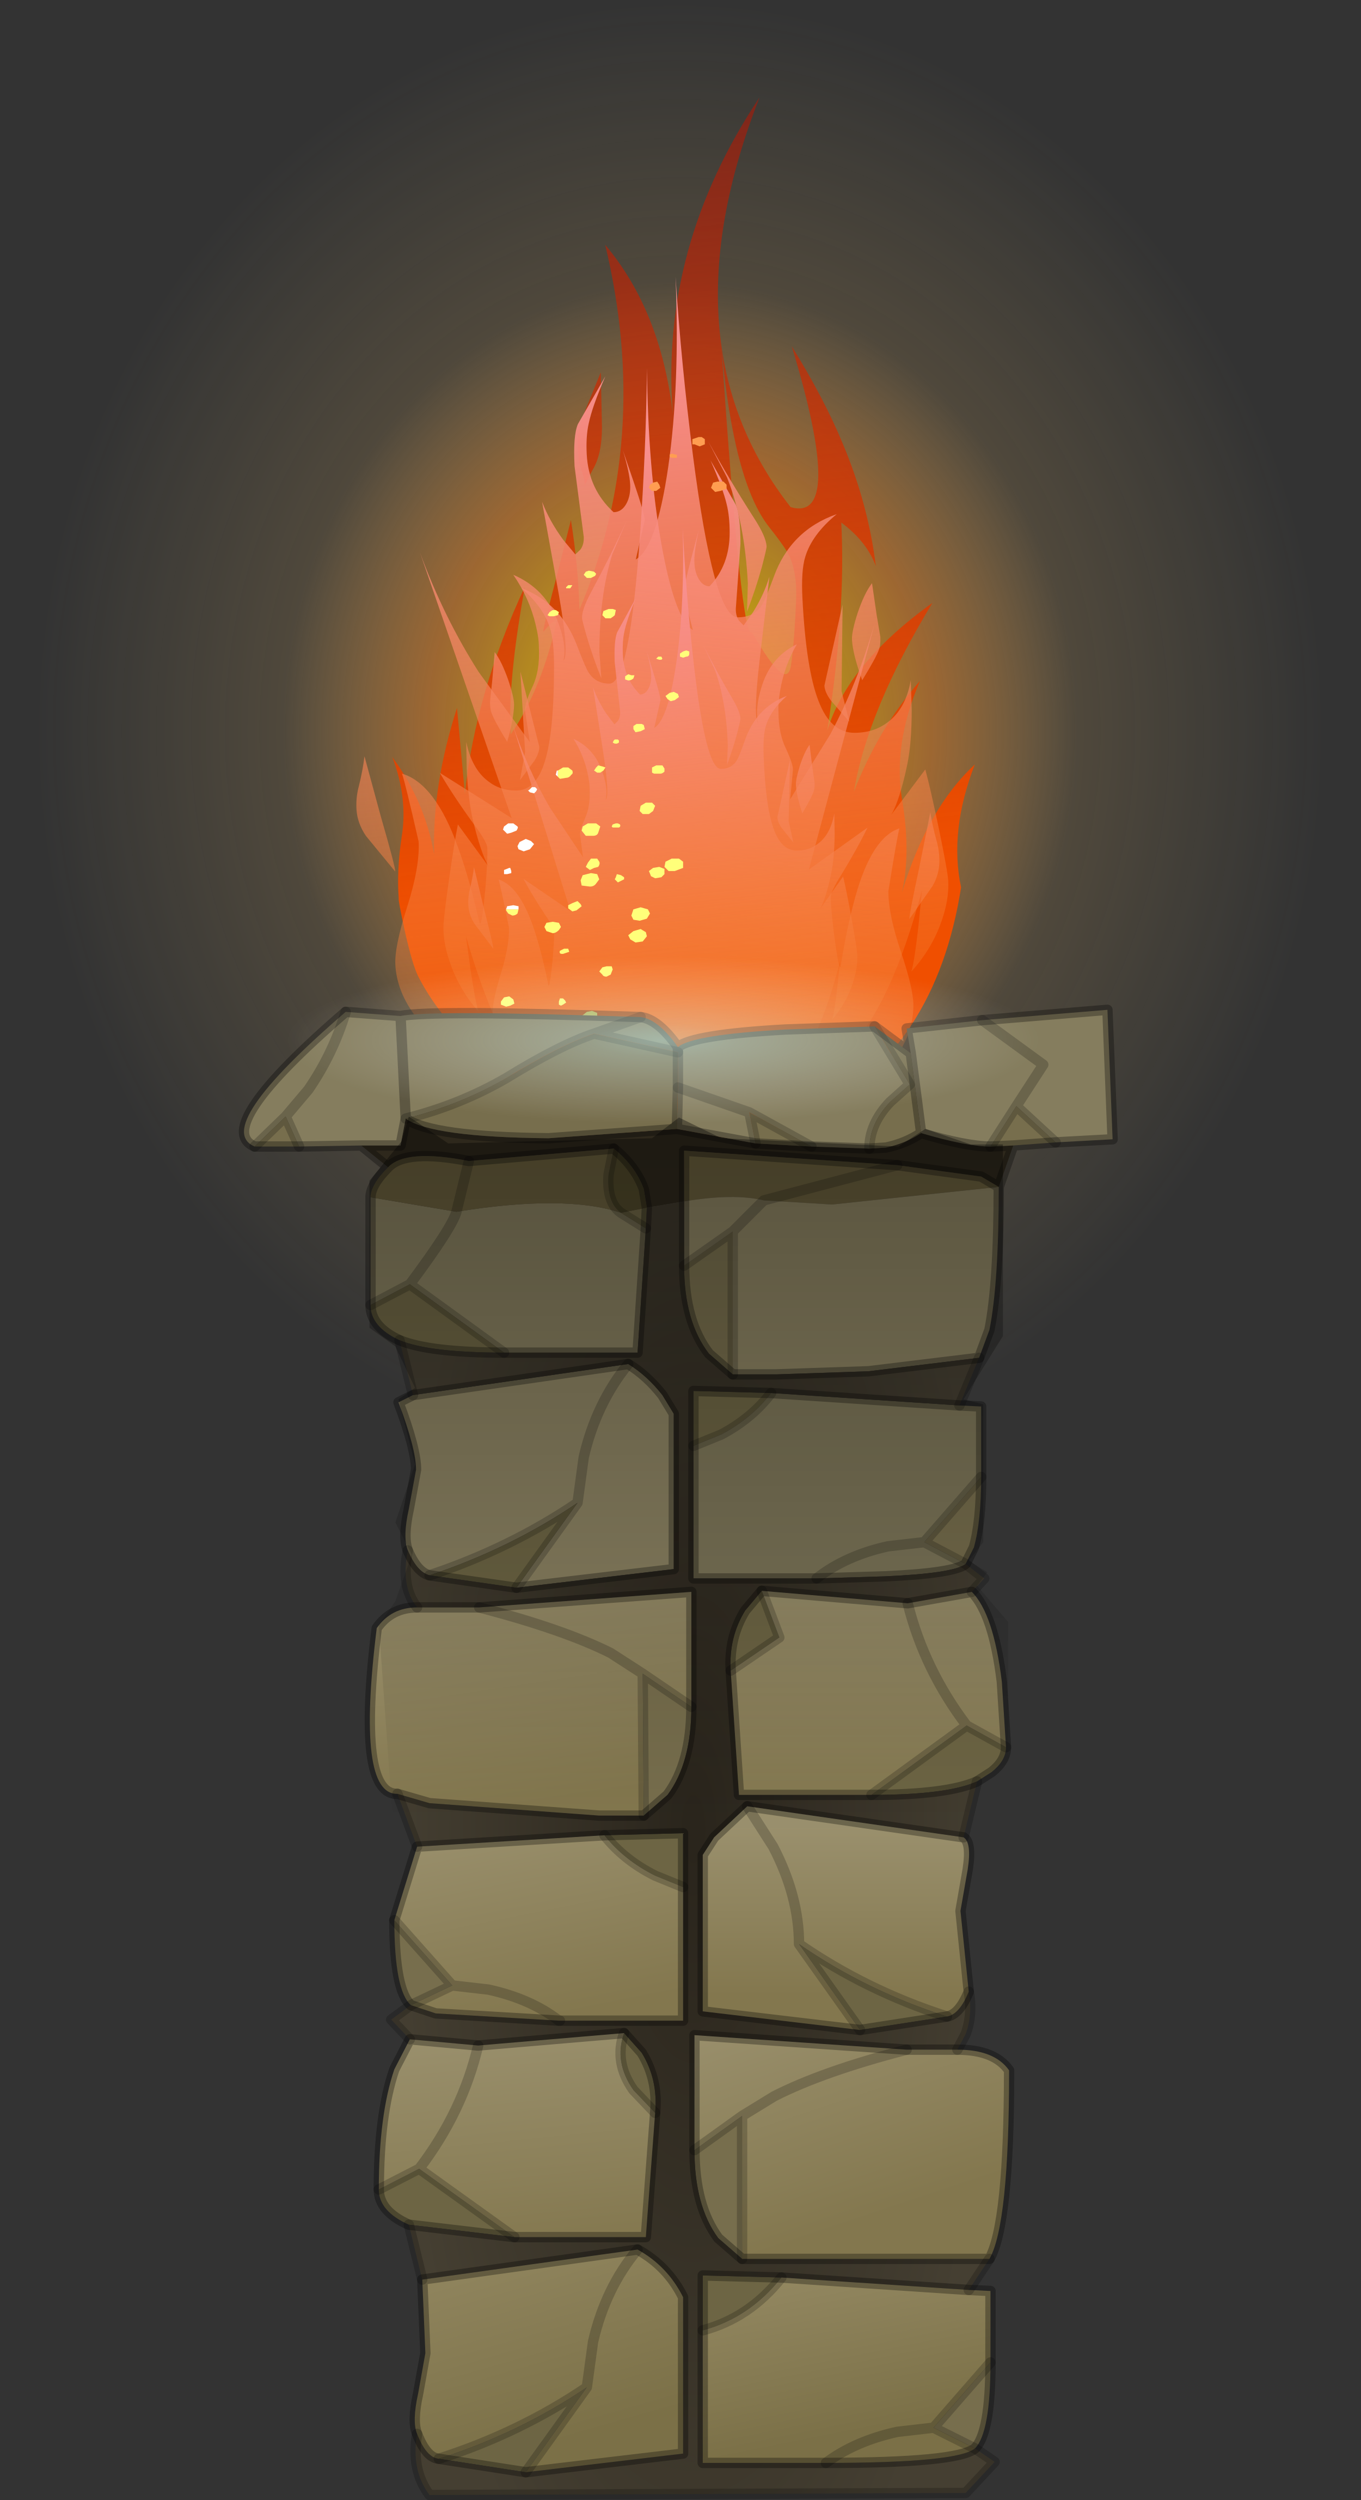 <?xml version="1.0" encoding="UTF-8" standalone="no"?>
<svg xmlns:xlink="http://www.w3.org/1999/xlink" height="120.7px" width="65.75px" xmlns="http://www.w3.org/2000/svg">
  <rect width="100%" height="100%" fill="#333333" stroke="none"/>
  <g transform="matrix(1.0, 0.0, 0.0, 1.0, 33.75, 120.05)">
    <use height="70.65" transform="matrix(1.0, 0.0, 0.0, 1.0, -33.75, -120.05)" width="65.75" xlink:href="#decoration46-shape0"/>
    <use height="145.35" transform="matrix(0.283, 0.0, 0.0, 0.339, -14.8, -115.35)" width="99.45" xlink:href="#decoration46-sprite0"/>
    <use height="148.9" transform="matrix(-0.281, 0.0, 0.014, 0.27, 10.547, -106.691)" width="101.1" xlink:href="#decoration46-sprite1"/>
    <use height="148.9" transform="matrix(0.237, 0.0, 0.0, 0.25, -12.329, -102.272)" width="101.1" xlink:href="#decoration46-sprite1"/>
    <use height="148.9" transform="matrix(-0.185, 0.0, 0.007, 0.191, 6.91, -94.563)" width="101.1" xlink:href="#decoration46-sprite1"/>
    <use height="99.65" transform="matrix(1.0, 0.0, 0.0, 1.0, -22.2, -99.0)" width="42.45" xlink:href="#decoration46-shape3"/>
    <use height="116.85" transform="matrix(0.229, 0.0, 0.0, 0.086, -26.206, -74.454)" width="220.6" xlink:href="#decoration46-sprite2"/>
  </g>
  <defs>
    <g id="decoration46-shape0" transform="matrix(1.0, 0.0, 0.0, 1.0, 33.75, 120.05)">
      <path d="M22.4 -59.75 Q12.75 -49.4 -0.9 -49.4 -14.5 -49.4 -24.15 -59.75 -33.75 -70.1 -33.75 -84.75 -33.75 -99.35 -24.15 -109.7 -14.5 -120.05 -0.9 -120.05 12.75 -120.05 22.4 -109.7 32.0 -99.35 32.0 -84.75 32.0 -70.1 22.4 -59.75" fill="url(#decoration46-gradient0)" fill-rule="evenodd" stroke="none"/>
    </g>
    <radialGradient cx="0" cy="0" gradientTransform="matrix(0.038, 0.0, 0.0, 0.043, -0.9, -84.75)" gradientUnits="userSpaceOnUse" id="decoration46-gradient0" r="819.2" spreadMethod="pad">
      <stop offset="0.0" stop-color="#fffdf5" stop-opacity="0.878"/>
      <stop offset="0.149" stop-color="#ffd202" stop-opacity="0.702"/>
      <stop offset="0.392" stop-color="#f79331" stop-opacity="0.541"/>
      <stop offset="0.616" stop-color="#fcc86f" stop-opacity="0.141"/>
      <stop offset="1.0" stop-color="#ffdd87" stop-opacity="0.0"/>
    </radialGradient>
    <g id="decoration46-sprite0" transform="matrix(1.0, 0.0, 0.0, 1.0, 0.0, 0.0)">
      <use height="145.35" transform="matrix(1.0, 0.0, 0.0, 1.0, 0.0, 0.0)" width="99.45" xlink:href="#decoration46-shape1"/>
    </g>
    <g id="decoration46-shape1" transform="matrix(1.0, 0.0, 0.0, 1.0, 0.0, 0.0)">
      <path d="M76.95 49.4 Q81.25 57.95 82.55 66.75 81.0 63.25 76.65 60.55 77.45 73.25 74.25 90.2 77.75 80.65 92.2 72.0 81.15 87.2 78.8 98.9 83.05 89.75 90.1 83.1 85.3 92.3 87.15 100.6 88.5 107.85 87.0 113.25 91.35 101.25 99.45 95.0 95.05 104.45 97.1 112.5 92.8 135.55 71.85 144.75 L52.25 145.35 37.1 143.1 22.8 140.2 Q10.55 134.9 4.5 125.3 3.45 123.6 2.15 118.75 1.0 114.35 1.1 114.05 0.75 110.05 1.6 105.35 2.7 99.8 0.0 93.95 5.55 100.2 7.15 107.8 6.8 97.95 11.05 86.95 L12.4 99.2 Q14.15 84.95 22.65 69.65 19.7 83.1 20.2 90.75 25.5 84.35 28.2 74.2 27.0 74.85 25.85 76.05 25.45 76.5 27.9 68.75 L30.5 60.2 Q31.75 66.75 31.95 72.95 44.3 48.7 36.35 21.0 45.85 30.4 47.9 45.1 45.65 21.3 62.7 0.0 46.2 35.15 68.0 58.35 77.35 60.65 68.2 35.45 73.8 43.0 76.95 49.4 M35.6 39.15 L35.8 47.0 Q35.8 50.85 34.2 53.05 L32.85 55.25 32.85 55.15 Q32.85 54.35 32.25 52.95 31.65 51.6 31.65 49.1 31.65 47.45 33.15 44.15 L35.6 39.15 M68.95 71.35 Q69.1 67.65 67.75 65.25 67.1 64.1 64.3 61.15 58.3 54.8 56.2 35.7 59.65 78.05 61.4 76.15 67.3 84.8 68.05 80.95 68.65 77.75 68.95 71.35" fill="url(#decoration46-gradient1)" fill-rule="evenodd" stroke="none"/>
    </g>
    <linearGradient gradientTransform="matrix(0.004, 0.067, -0.076, 0.007, 41.35, 57.95)" gradientUnits="userSpaceOnUse" id="decoration46-gradient1" spreadMethod="pad" x1="-819.2" x2="819.2">
      <stop offset="0.0" stop-color="#bb1400" stop-opacity="0.522"/>
      <stop offset="1.0" stop-color="#f04f00"/>
    </linearGradient>
    <g id="decoration46-sprite1" transform="matrix(1.0, 0.0, 0.0, 1.0, -0.3, -9.1)">
      <use height="148.9" transform="matrix(1.0, 0.0, 0.0, 1.0, 0.3, 9.1)" width="101.1" xlink:href="#decoration46-shape2"/>
    </g>
    <g id="decoration46-shape2" transform="matrix(1.0, 0.0, 0.0, 1.0, -0.3, -9.1)">
      <path d="M19.85 82.2 Q19.85 83.4 18.85 84.9 L15.9 88.65 16.95 83.2 16.0 67.7 19.85 82.2 M10.25 69.45 L10.75 63.9 Q12.15 65.65 13.5 69.25 14.7 72.6 14.7 74.0 14.7 76.6 13.3 81.25 10.7 77.2 10.15 75.75 9.8 74.95 9.8 73.5 L10.25 69.45 M37.65 38.55 L34.75 44.95 Q32.1 52.9 32.1 63.95 L32.5 69.0 Q30.8 65.0 29.5 60.85 28.55 57.7 28.55 57.3 28.55 55.6 30.4 52.35 34.4 45.3 37.65 38.55 M50.85 45.7 L52.4 40.15 Q51.45 44.1 51.45 46.25 51.45 48.15 52.2 49.55 53.1 51.2 54.55 51.2 58.65 47.1 58.65 40.85 58.65 37.7 58.05 35.4 57.3 32.35 54.75 26.9 L59.9 35.45 Q60.85 37.5 60.85 43.0 L59.9 55.6 Q59.9 57.0 60.6 57.9 L61.5 58.75 63.45 56.15 Q65.65 52.8 66.75 49.35 L64.7 65.9 Q63.4 76.8 64.5 77.75 63.75 75.0 65.1 70.8 66.95 64.85 72.35 62.4 69.8 66.55 68.95 71.3 68.5 73.75 68.6 75.4 68.6 79.6 70.1 82.5 71.55 85.45 71.55 86.6 L71.0 92.3 79.15 79.8 Q84.7 69.95 88.2 58.4 L74.8 105.9 86.75 97.8 Q84.65 101.9 81.45 106.85 79.25 110.15 79.25 111.15 79.25 113.2 79.95 118.55 80.7 123.95 81.1 124.75 L81.25 124.7 Q82.55 116.95 84.3 111.05 87.65 99.7 93.25 97.95 92.75 99.75 91.0 110.1 91.0 114.6 93.55 121.75 96.1 128.9 96.1 132.1 96.1 140.3 87.2 147.7 74.8 158.0 50.8 158.0 29.45 158.0 18.85 147.1 11.15 139.2 4.9 118.8 L5.8 125.05 Q6.85 131.65 7.45 133.35 3.65 129.2 1.8 124.3 0.3 120.45 0.3 117.1 0.3 115.5 1.4 108.1 2.5 100.75 3.25 97.2 L9.5 105.3 Q7.9 102.65 6.3 96.3 5.35 92.45 5.05 86.45 L4.95 81.25 Q6.1 86.45 9.35 88.8 11.8 90.65 15.1 90.65 19.2 90.65 21.0 84.95 22.85 79.3 22.85 66.65 22.85 61.65 22.0 59.2 20.65 55.2 16.2 51.55 24.3 54.45 27.6 62.8 29.3 67.0 29.9 67.85 31.35 70.0 34.15 70.0 38.25 70.0 40.4 41.05 41.6 24.65 41.8 9.1 42.0 28.5 44.75 43.1 47.5 57.6 51.15 59.65 L49.25 52.6 Q49.25 51.45 50.85 45.7 M97.3 105.5 L99.55 94.85 Q99.95 97.3 100.8 100.25 101.4 102.2 101.4 104.25 101.4 106.8 100.0 109.1 L95.3 115.45 Q95.15 114.95 97.3 105.5" fill="url(#decoration46-gradient2)" fill-rule="evenodd" stroke="none"/>
    </g>
    <linearGradient gradientTransform="matrix(0.009, -0.082, 0.098, 0.01, 47.65, 92.85)" gradientUnits="userSpaceOnUse" id="decoration46-gradient2" spreadMethod="pad" x1="-819.2" x2="819.2">
      <stop offset="0.024" stop-color="#f3781b" stop-opacity="0.251"/>
      <stop offset="1.0" stop-color="#f88f8e"/>
    </linearGradient>
    <g id="decoration46-shape3" transform="matrix(1.0, 0.0, 0.0, 1.0, 22.2, 99.0)">
      <path d="M0.15 -98.95 L0.3 -98.85 0.3 -98.6 0.05 -98.5 -0.2 -98.6 -0.3 -98.6 -0.3 -98.85 0.0 -98.95 0.15 -98.95 M1.2 -96.8 L1.35 -96.65 1.35 -96.45 1.05 -96.35 0.8 -96.3 0.6 -96.5 0.7 -96.75 0.9 -96.8 1.2 -96.8 M-1.25 -97.95 L-1.3 -97.95 -1.4 -98.0 -1.4 -98.1 -1.3 -98.15 -1.1 -98.1 -1.05 -98.1 -1.05 -97.95 -1.25 -97.95 M-2.05 -96.35 L-2.25 -96.35 -2.4 -96.5 -2.35 -96.65 -2.2 -96.75 -2.0 -96.8 -1.9 -96.65 -1.85 -96.5 -2.05 -96.35" fill="#ff9d51" fill-rule="evenodd" stroke="none"/>
      <path d="M-5.55 -92.3 L-5.45 -92.45 -5.3 -92.5 -5.05 -92.45 -4.95 -92.35 -5.0 -92.25 -5.2 -92.15 -5.4 -92.15 -5.55 -92.3 M-6.1 -91.8 L-6.2 -91.65 -6.3 -91.65 -6.4 -91.65 -6.4 -91.7 -6.3 -91.8 -6.15 -91.8 -6.1 -91.8 M-7.2 -90.5 L-7.05 -90.6 -6.9 -90.6 -6.75 -90.5 -6.8 -90.35 -7.0 -90.3 -7.2 -90.3 -7.3 -90.35 -7.2 -90.5 M-4.0 -90.6 L-4.05 -90.35 Q-4.1 -90.3 -4.25 -90.2 L-4.5 -90.2 -4.65 -90.35 -4.6 -90.55 -4.35 -90.65 -4.15 -90.65 -4.0 -90.6 M-3.1 -87.45 L-3.15 -87.3 Q-3.25 -87.2 -3.4 -87.2 L-3.55 -87.25 -3.55 -87.4 -3.4 -87.5 -3.25 -87.45 -3.1 -87.45 M-0.6 -88.35 L-0.75 -88.3 -0.9 -88.35 -0.9 -88.5 -0.75 -88.6 -0.6 -88.65 -0.45 -88.6 -0.45 -88.5 Q-0.45 -88.35 -0.6 -88.35 M-1.8 -88.2 L-1.9 -88.2 -2.05 -88.25 -1.95 -88.35 -1.8 -88.35 -1.75 -88.25 -1.8 -88.2 M-0.95 -86.4 L-1.15 -86.25 -1.35 -86.2 -1.5 -86.3 -1.6 -86.45 -1.4 -86.6 -1.2 -86.65 -1.0 -86.55 -0.95 -86.4 M-2.75 -85.1 L-2.65 -85.05 -2.6 -84.85 -2.8 -84.75 -3.05 -84.7 -3.15 -84.85 -3.15 -85.0 -3.0 -85.1 -2.75 -85.1 M-3.85 -84.2 L-3.95 -84.15 -4.05 -84.15 -4.15 -84.2 -4.1 -84.3 -4.05 -84.35 -3.9 -84.35 -3.85 -84.3 -3.85 -84.2 M-4.5 -83.0 L-4.6 -82.85 -4.75 -82.75 -4.9 -82.75 -5.05 -82.85 -4.95 -83.0 -4.85 -83.1 -4.65 -83.05 -4.5 -83.0 M-2.85 -80.9 L-2.8 -81.15 -2.55 -81.3 -2.25 -81.3 -2.1 -81.15 -2.2 -80.9 -2.4 -80.75 -2.7 -80.75 -2.85 -80.9 M-1.65 -82.95 L-1.65 -82.8 Q-1.75 -82.7 -1.85 -82.7 L-2.15 -82.7 -2.25 -82.75 -2.25 -83.0 -2.05 -83.1 -1.75 -83.1 -1.65 -82.95 M-6.8 -82.85 L-6.55 -83.0 -6.3 -83.0 -6.1 -82.85 Q-6.05 -82.7 -6.15 -82.65 -6.25 -82.5 -6.4 -82.5 L-6.7 -82.45 -6.8 -82.55 -6.8 -82.85 M-5.45 -79.7 L-5.65 -79.95 -5.6 -80.15 -5.35 -80.3 -4.95 -80.3 -4.75 -80.15 -4.85 -79.85 Q-4.9 -79.7 -5.1 -79.7 L-5.45 -79.7 M-5.35 -78.4 L-5.2 -78.6 -4.9 -78.6 -4.8 -78.45 Q-4.75 -78.35 -4.85 -78.2 L-5.05 -78.15 -5.25 -78.05 -5.45 -78.2 -5.35 -78.4 M-5.2 -77.9 L-4.9 -77.85 -4.8 -77.6 -4.95 -77.4 Q-5.05 -77.25 -5.25 -77.25 L-5.65 -77.3 -5.7 -77.55 -5.6 -77.8 -5.2 -77.9 M-8.7 -76.15 L-8.75 -75.95 Q-8.85 -75.85 -9.0 -75.85 L-9.2 -75.95 -9.3 -76.1 -9.3 -76.15 -8.7 -76.15 M-5.7 -76.4 L-5.65 -76.3 -5.9 -76.1 -6.1 -76.05 -6.3 -76.2 -6.3 -76.35 -6.1 -76.45 -5.85 -76.55 -5.7 -76.4 M-7.05 -75.55 L-6.75 -75.5 -6.65 -75.3 -6.75 -75.15 Q-6.9 -75.0 -7.05 -75.0 L-7.35 -75.1 -7.45 -75.3 -7.35 -75.5 -7.05 -75.55 M-1.6 -78.45 L-1.3 -78.6 -0.95 -78.6 -0.75 -78.45 -0.75 -78.15 -1.15 -78.0 -1.45 -78.0 -1.65 -78.2 -1.6 -78.45 M-1.9 -78.2 L-1.65 -78.1 -1.65 -77.85 -1.8 -77.7 -2.1 -77.65 -2.3 -77.75 -2.4 -78.0 -2.2 -78.15 -1.9 -78.2 M-3.8 -80.25 Q-3.75 -80.15 -3.85 -80.1 L-3.9 -80.1 -4.15 -80.1 -4.2 -80.15 -4.15 -80.25 -4.0 -80.3 -3.9 -80.3 -3.8 -80.25 M-4.05 -77.6 L-4.0 -77.7 -3.95 -77.85 -3.75 -77.8 -3.6 -77.7 -3.6 -77.6 -3.7 -77.55 -3.9 -77.45 -4.05 -77.6 M-3.15 -76.15 L-2.8 -76.25 -2.45 -76.15 -2.35 -75.95 -2.5 -75.7 -2.85 -75.6 -3.15 -75.65 -3.25 -75.85 -3.15 -76.15 M-2.55 -75.05 L-2.5 -74.85 -2.7 -74.6 -3.05 -74.55 -3.3 -74.7 -3.4 -74.9 -3.15 -75.1 -2.8 -75.2 -2.55 -75.05 M-4.65 -73.35 L-4.45 -73.4 -4.2 -73.4 -4.15 -73.25 -4.25 -73.0 -4.45 -72.9 Q-4.6 -72.9 -4.65 -73.0 L-4.8 -73.15 -4.65 -73.35 M-4.9 -70.95 L-5.1 -70.7 -5.4 -70.65 -5.65 -70.8 -5.65 -71.0 -5.4 -71.2 -5.15 -71.25 -4.9 -71.15 -4.9 -70.95 M-6.25 -74.1 L-6.4 -74.05 -6.55 -74.0 -6.6 -74.0 Q-6.75 -74.0 -6.7 -74.15 L-6.6 -74.2 -6.5 -74.25 -6.3 -74.25 -6.25 -74.1 M-6.4 -71.65 L-6.55 -71.55 -6.65 -71.5 -6.75 -71.55 -6.75 -71.7 -6.7 -71.85 -6.55 -71.85 -6.45 -71.75 -6.4 -71.65 M-9.55 -71.7 L-9.4 -71.9 -9.15 -71.95 -8.95 -71.8 -8.9 -71.6 -9.1 -71.5 -9.3 -71.45 -9.55 -71.55 -9.55 -71.7 M-8.4 -69.15 L-8.4 -68.85 -8.65 -68.6 -9.0 -68.6 -9.3 -68.7 -9.3 -69.0 -9.1 -69.2 -8.75 -69.25 -8.4 -69.15" fill="#ffff7a" fill-rule="evenodd" stroke="none"/>
      <path d="M-7.9 -82.05 L-7.8 -81.95 -7.85 -81.85 -7.95 -81.75 -8.15 -81.8 -8.25 -81.9 -8.2 -81.9 -8.05 -82.05 -7.9 -82.05 M-6.8 -82.55 L-6.9 -82.65 -6.85 -82.85 -6.8 -82.85 -6.8 -82.55 M-8.8 -79.95 L-9.05 -79.85 -9.25 -79.8 -9.45 -80.0 -9.4 -80.15 -9.2 -80.3 -8.95 -80.3 -8.75 -80.15 Q-8.7 -80.1 -8.8 -79.95 M-8.35 -79.55 L-8.1 -79.45 -7.95 -79.3 -8.15 -79.05 -8.45 -78.95 -8.7 -79.05 -8.75 -79.2 -8.65 -79.4 -8.35 -79.55 M-9.05 -78.0 L-9.05 -77.9 -9.25 -77.85 -9.4 -77.85 -9.4 -78.0 -9.4 -78.05 -9.15 -78.15 -9.1 -78.15 -9.05 -78.0 M-9.3 -76.15 L-9.25 -76.3 -8.95 -76.35 -8.7 -76.3 -8.7 -76.15 -9.3 -76.15" fill="#ffffff" fill-rule="evenodd" stroke="none"/>
      <path d="M10.75 -65.35 Q12.95 -64.7 14.1 -64.7 L15.2 -64.75 14.5 -62.75 13.65 -63.25 9.6 -63.8 -0.7 -64.5 -0.7 -62.05 -2.5 -61.75 -2.65 -62.65 Q-3.05 -63.75 -4.1 -64.6 L-11.1 -64.0 Q-14.15 -64.6 -15.0 -63.7 L-16.3 -64.75 -14.4 -64.75 -14.15 -66.05 Q-12.9 -65.15 -7.25 -65.1 L-1.05 -65.55 2.75 -64.85 5.45 -64.7 8.25 -64.6 9.05 -64.65 Q10.0 -64.85 10.75 -65.35" fill="#2e281c" fill-rule="evenodd" stroke="none"/>
      <path d="M14.1 -64.7 Q12.95 -64.7 10.75 -65.35 L10.25 -69.2 10.05 -70.4 13.7 -70.8 16.65 -68.65 15.35 -66.65 16.65 -68.65 13.7 -70.8 19.75 -71.3 20.0 -65.05 17.25 -64.9 15.35 -66.65 14.1 -64.7 M8.25 -64.6 L5.45 -64.7 2.45 -66.35 2.75 -64.85 -1.05 -65.55 -1.0 -67.55 2.45 -66.35 -1.0 -67.55 -1.0 -69.25 -5.05 -70.15 -2.8 -70.95 -5.05 -70.15 Q-6.7 -69.6 -9.3 -68.0 -11.55 -66.7 -14.15 -66.05 L-14.4 -64.75 -16.3 -64.75 -19.3 -64.7 -19.95 -66.15 -18.85 -67.45 Q-17.65 -69.2 -17.05 -71.2 -17.65 -69.2 -18.85 -67.45 L-19.95 -66.15 -21.45 -64.7 Q-23.55 -65.6 -17.05 -71.2 L-14.4 -71.0 Q-13.0 -71.3 -2.8 -70.95 -1.95 -70.85 -1.0 -69.5 -0.3 -70.1 4.2 -70.35 L8.5 -70.5 10.2 -67.7 9.25 -66.85 Q8.25 -65.8 8.25 -64.6 M-15.85 -57.05 L-15.85 -62.25 -11.7 -61.55 Q-6.45 -62.4 -3.75 -61.5 L-2.55 -60.75 -2.95 -54.75 -9.4 -54.75 -13.95 -58.05 -15.85 -57.05 M-1.0 -69.25 L-1.0 -69.5 -1.0 -69.25 M-14.4 -71.0 L-14.15 -66.05 -14.4 -71.0 M-13.95 -58.05 Q-11.9 -60.8 -11.7 -61.55 -11.9 -60.8 -13.95 -58.05" fill="#857d5e" fill-rule="evenodd" stroke="none"/>
      <path d="M-15.0 -63.7 Q-14.15 -64.6 -11.1 -64.0 L-4.1 -64.6 -4.35 -63.35 Q-4.45 -62.0 -3.75 -61.5 -6.45 -62.4 -11.7 -61.55 L-15.85 -62.25 Q-15.85 -62.85 -15.0 -63.7 M-0.7 -62.05 L-0.7 -64.5 9.6 -63.8 13.65 -63.25 14.5 -62.75 6.45 -61.9 3.15 -62.1 9.6 -63.8 3.15 -62.1 Q1.7 -62.45 -0.7 -62.05 M-11.1 -64.0 L-11.7 -61.55 -11.1 -64.0" fill="#695f3d" fill-rule="evenodd" stroke="none"/>
      <path d="M10.75 -65.35 Q10.0 -64.85 9.05 -64.65 L8.25 -64.6 Q8.25 -65.8 9.25 -66.85 L10.2 -67.7 8.5 -70.5 10.25 -69.2 10.75 -65.35 M5.45 -64.7 L2.75 -64.85 2.45 -66.35 5.45 -64.7 M-1.05 -65.55 L-7.25 -65.1 Q-12.9 -65.15 -14.15 -66.05 -11.55 -66.7 -9.3 -68.0 -6.7 -69.6 -5.05 -70.15 L-1.0 -69.25 -1.0 -67.55 -1.05 -65.55 M15.2 -64.75 L14.1 -64.7 15.35 -66.65 17.25 -64.9 15.2 -64.75 M13.65 -48.75 Q13.65 -46.6 13.3 -45.35 L12.9 -44.55 10.9 -45.6 13.65 -48.75 M14.1 -6.0 Q14.1 -2.6 13.35 -1.85 L11.35 -2.85 14.1 -6.0 M-13.9 -23.25 Q-14.7 -23.95 -14.7 -27.35 L-11.9 -24.2 -13.9 -23.25 M-0.7 -58.95 L1.65 -60.6 1.65 -53.7 0.5 -54.7 Q-0.7 -56.25 -0.7 -58.95 M2.1 -17.9 L2.1 -11.0 0.95 -12.0 Q-0.2 -13.55 -0.2 -16.25 L2.1 -17.9 M-19.95 -66.15 L-19.3 -64.7 -21.45 -64.7 -19.95 -66.15 M-0.35 -37.65 Q-0.35 -34.95 -1.5 -33.4 L-2.65 -32.4 -2.7 -39.25 -0.35 -37.65" fill="#776e4d" fill-rule="evenodd" stroke="none"/>
      <path d="M3.15 -62.1 L6.45 -61.9 14.5 -62.75 Q14.5 -58.1 14.05 -55.85 L13.55 -54.5 8.2 -53.85 3.75 -53.7 1.65 -53.7 1.65 -60.6 -0.7 -58.95 -0.7 -62.05 Q1.7 -62.45 3.15 -62.1 L1.65 -60.6 3.15 -62.1 M-14.05 -45.2 Q-14.3 -45.85 -14.0 -47.2 L-13.65 -49.1 Q-13.65 -50.1 -14.5 -52.35 L-13.8 -52.7 -3.4 -54.2 Q-2.5 -53.65 -1.75 -52.7 L-1.2 -51.8 -1.2 -44.3 -8.8 -43.4 -5.85 -47.5 Q-9.1 -45.3 -13.0 -44.0 -13.6 -44.15 -14.05 -45.2 M-3.4 -54.2 Q-4.95 -52.3 -5.55 -49.7 L-5.85 -47.5 -5.55 -49.7 Q-4.95 -52.3 -3.4 -54.2" fill="#8a8161" fill-rule="evenodd" stroke="none"/>
      <path d="M14.85 -35.7 Q14.85 -35.05 14.15 -34.5 L13.45 -34.05 Q12.0 -33.4 8.35 -33.4 L12.95 -36.75 14.85 -35.7 M-14.0 -12.65 Q-15.45 -13.3 -15.45 -14.35 L-13.5 -15.35 -8.9 -12.05 -14.0 -12.65 M-14.45 -55.35 Q-15.85 -56.0 -15.85 -57.05 L-13.95 -58.05 -9.4 -54.75 Q-13.0 -54.75 -14.45 -55.35 M3.5 -52.8 Q2.6 -51.6 1.1 -50.8 L-0.25 -50.25 -0.25 -52.9 3.5 -52.8 M1.55 -39.4 Q1.45 -41.0 2.25 -42.3 L3.05 -43.25 3.9 -41.0 1.55 -39.4 M4.85 -26.2 Q8.1 -23.95 12.0 -22.7 L7.8 -22.05 4.85 -26.2 M0.2 -7.55 L0.2 -10.2 4.0 -10.1 Q2.45 -8.15 0.2 -7.55 M-3.75 -61.5 L-2.5 -61.75 -2.55 -60.75 -3.75 -61.5 M-8.8 -43.4 L-13.0 -44.0 Q-9.1 -45.3 -5.85 -47.5 L-8.8 -43.4 M-4.55 -31.45 L-0.75 -31.55 -0.75 -28.95 -2.1 -29.5 Q-3.6 -30.25 -4.55 -31.45 M-2.1 -18.05 L-3.15 -19.15 Q-4.1 -20.5 -3.6 -21.9 L-2.75 -20.95 Q-1.95 -19.65 -2.1 -18.05 M-8.35 -0.7 L-12.55 -1.35 Q-8.65 -2.6 -5.4 -4.8 L-8.35 -0.7" fill="#6d6544" fill-rule="evenodd" stroke="none"/>
      <path d="M12.6 -52.2 L13.65 -52.15 13.65 -48.75 10.9 -45.6 9.15 -45.4 Q7.1 -44.95 5.7 -43.85 7.1 -44.95 9.15 -45.4 L10.9 -45.6 12.9 -44.55 Q12.35 -44.1 9.0 -43.95 L5.7 -43.85 -0.25 -43.85 -0.25 -50.25 1.1 -50.8 Q2.6 -51.6 3.5 -52.8 L12.6 -52.2" fill="#7c7558" fill-rule="evenodd" stroke="none"/>
      <path d="M-2.5 -61.75 L-0.7 -62.05 -0.7 -58.95 Q-0.7 -56.25 0.5 -54.7 L1.65 -53.7 3.75 -53.7 8.2 -53.85 13.55 -54.5 12.6 -52.2 3.5 -52.8 -0.25 -52.9 -0.25 -50.25 -0.25 -43.85 5.7 -43.85 9.0 -43.95 Q12.35 -44.1 12.9 -44.55 L13.8 -43.85 13.2 -43.2 10.1 -42.65 3.05 -43.25 2.25 -42.3 Q1.45 -41.0 1.55 -39.4 L1.95 -33.4 8.35 -33.4 Q12.0 -33.4 13.45 -34.05 L12.8 -31.35 2.35 -32.85 0.75 -31.35 0.2 -30.5 0.2 -22.95 7.8 -22.05 12.0 -22.7 Q12.6 -22.8 13.05 -23.9 13.25 -22.8 12.9 -21.85 L12.5 -21.1 10.05 -21.1 -0.2 -21.8 -0.2 -16.25 Q-0.2 -13.55 0.95 -12.0 L2.1 -11.0 14.05 -11.0 13.05 -9.5 4.0 -10.1 0.2 -10.2 0.2 -7.55 0.2 -1.15 6.15 -1.15 Q12.5 -1.15 13.35 -1.85 L14.3 -1.2 12.9 0.3 -13.0 0.4 Q-13.9 -0.8 -13.6 -2.55 -13.15 -1.4 -12.55 -1.35 L-8.35 -0.7 -0.75 -1.6 -0.75 -9.15 Q-1.5 -10.65 -2.95 -11.45 L-13.35 -10.0 -14.0 -12.65 -8.9 -12.05 -2.55 -12.05 -2.1 -18.05 Q-1.95 -19.65 -2.75 -20.95 L-3.6 -21.9 -10.65 -21.3 -13.95 -21.6 -14.85 -22.55 -13.9 -23.25 -12.7 -22.85 -6.75 -22.5 -6.7 -22.5 -0.75 -22.5 -0.75 -28.95 -0.75 -31.55 -4.55 -31.45 -13.6 -30.9 -14.55 -33.45 -13.0 -33.0 -4.8 -32.4 -2.65 -32.4 -1.5 -33.4 Q-0.35 -34.95 -0.35 -37.65 L-0.35 -43.2 -10.6 -42.45 -13.6 -42.45 Q-14.4 -43.45 -14.05 -45.2 -13.6 -44.15 -13.0 -44.0 L-8.8 -43.4 -1.2 -44.3 -1.2 -51.8 -1.75 -52.7 Q-2.5 -53.65 -3.4 -54.2 L-13.8 -52.7 -14.45 -55.35 Q-13.0 -54.75 -9.4 -54.75 L-2.95 -54.75 -2.55 -60.75 -2.5 -61.75" fill="url(#decoration46-gradient3)" fill-rule="evenodd" stroke="none"/>
      <path d="M13.2 -43.2 Q14.25 -42.15 14.65 -38.85 L14.85 -35.7 12.95 -36.75 Q10.9 -39.45 10.1 -42.65 10.9 -39.45 12.95 -36.75 L8.35 -33.4 1.95 -33.4 1.55 -39.4 3.9 -41.0 3.05 -43.25 10.1 -42.65 13.2 -43.2" fill="url(#decoration46-gradient4)" fill-rule="evenodd" stroke="none"/>
      <path d="M12.8 -31.35 Q13.2 -31.1 13.0 -29.8 L12.65 -27.8 13.05 -23.9 Q12.6 -22.8 12.0 -22.7 8.1 -23.95 4.85 -26.2 L7.8 -22.05 0.2 -22.95 0.2 -30.5 0.75 -31.35 2.35 -32.85 12.8 -31.35 M4.85 -26.2 Q4.85 -28.5 3.6 -30.9 L2.35 -32.85 3.6 -30.9 Q4.85 -28.5 4.85 -26.2" fill="url(#decoration46-gradient5)" fill-rule="evenodd" stroke="none"/>
      <path d="M12.5 -21.1 Q14.3 -21.1 15.0 -20.1 15.0 -12.65 14.05 -11.0 L2.1 -11.0 2.1 -17.9 3.65 -18.85 Q6.0 -20.05 10.05 -21.1 6.0 -20.05 3.65 -18.85 L2.1 -17.9 -0.2 -16.25 -0.2 -21.8 10.05 -21.1 12.5 -21.1" fill="url(#decoration46-gradient6)" fill-rule="evenodd" stroke="none"/>
      <path d="M13.05 -9.5 L14.1 -9.45 14.1 -6.0 11.35 -2.85 13.35 -1.85 Q12.5 -1.15 6.15 -1.15 L0.2 -1.15 0.2 -7.55 Q2.45 -8.15 4.0 -10.1 L13.05 -9.5 M6.15 -1.15 Q7.55 -2.2 9.6 -2.65 L11.35 -2.85 9.6 -2.65 Q7.55 -2.2 6.15 -1.15" fill="url(#decoration46-gradient7)" fill-rule="evenodd" stroke="none"/>
      <path d="M-4.1 -64.6 Q-3.05 -63.75 -2.65 -62.65 L-2.5 -61.75 -3.75 -61.5 Q-4.45 -62.0 -4.35 -63.35 L-4.1 -64.6" fill="#4f482a" fill-rule="evenodd" stroke="none"/>
      <path d="M-14.55 -33.45 Q-16.55 -33.4 -15.55 -41.45 -14.85 -42.45 -13.6 -42.45 L-10.6 -42.45 -0.35 -43.2 -0.35 -37.65 -2.7 -39.25 -2.65 -32.4 -4.8 -32.4 -13.0 -33.0 -14.55 -33.45 M-10.6 -42.45 Q-6.55 -41.4 -4.25 -40.25 L-2.7 -39.25 -4.25 -40.25 Q-6.55 -41.4 -10.6 -42.45" fill="url(#decoration46-gradient8)" fill-rule="evenodd" stroke="none"/>
      <path d="M-14.7 -27.35 L-13.6 -30.9 -4.55 -31.45 Q-3.6 -30.25 -2.1 -29.5 L-0.75 -28.95 -0.75 -22.5 -6.7 -22.5 -6.75 -22.5 -12.7 -22.85 -13.9 -23.25 -11.9 -24.2 -14.7 -27.35 M-6.75 -22.5 Q-8.1 -23.55 -10.15 -24.0 L-11.9 -24.2 -10.15 -24.0 Q-8.1 -23.55 -6.75 -22.5" fill="url(#decoration46-gradient9)" fill-rule="evenodd" stroke="none"/>
      <path d="M-15.45 -14.35 Q-15.45 -17.95 -14.7 -20.15 L-13.95 -21.6 -10.65 -21.3 -3.6 -21.9 Q-4.1 -20.5 -3.15 -19.15 L-2.1 -18.05 -2.55 -12.05 -8.9 -12.05 -13.5 -15.35 -15.45 -14.35 M-13.5 -15.35 Q-11.4 -18.1 -10.65 -21.3 -11.4 -18.1 -13.5 -15.35" fill="url(#decoration46-gradient10)" fill-rule="evenodd" stroke="none"/>
      <path d="M-13.6 -2.55 Q-13.85 -3.15 -13.55 -4.5 L-13.2 -6.45 -13.35 -10.0 -2.95 -11.45 Q-1.5 -10.65 -0.75 -9.15 L-0.75 -1.6 -8.35 -0.7 -5.4 -4.8 Q-8.65 -2.6 -12.55 -1.35 -13.15 -1.4 -13.6 -2.55 M-2.95 -11.45 Q-4.5 -9.6 -5.1 -7.0 L-5.4 -4.8 -5.1 -7.0 Q-4.5 -9.6 -2.95 -11.45" fill="url(#decoration46-gradient11)" fill-rule="evenodd" stroke="none"/>
      <path d="M14.1 -64.7 Q12.95 -64.7 10.75 -65.35 10.0 -64.85 9.05 -64.65 L8.25 -64.6 5.45 -64.7 2.75 -64.85 -1.05 -65.55 -7.25 -65.1 Q-12.9 -65.15 -14.15 -66.05 L-14.4 -64.75 -16.3 -64.75 -15.0 -63.7 Q-14.15 -64.6 -11.1 -64.0 L-4.1 -64.6 Q-3.05 -63.75 -2.65 -62.65 L-2.5 -61.75 -2.55 -60.75 -2.95 -54.75 -9.4 -54.75 Q-13.0 -54.75 -14.45 -55.35 -15.85 -56.0 -15.85 -57.05 L-15.85 -62.25 Q-15.85 -62.85 -15.0 -63.7 M-0.7 -62.05 L-0.7 -64.5 9.6 -63.8 13.65 -63.25 14.5 -62.75 15.2 -64.75 14.1 -64.7 M13.7 -70.8 L10.05 -70.4 10.25 -69.2 10.75 -65.35 M15.2 -64.75 L17.25 -64.9 20.0 -65.05 19.75 -71.3 13.7 -70.8 M-1.0 -67.55 L-1.05 -65.55 M14.5 -62.75 Q14.5 -58.1 14.05 -55.85 L13.55 -54.5 8.2 -53.85 3.75 -53.7 1.65 -53.7 0.5 -54.7 Q-0.7 -56.25 -0.7 -58.95 M12.6 -52.2 L13.65 -52.15 13.65 -48.75 Q13.65 -46.6 13.3 -45.35 L12.9 -44.55 Q12.35 -44.1 9.0 -43.95 L5.7 -43.85 M13.2 -43.2 Q14.25 -42.15 14.65 -38.85 L14.85 -35.7 Q14.85 -35.05 14.15 -34.5 L13.45 -34.05 M12.8 -31.35 Q13.2 -31.1 13.0 -29.8 L12.65 -27.8 13.05 -23.9 M12.5 -21.1 Q14.3 -21.1 15.0 -20.1 15.0 -12.65 14.05 -11.0 M13.05 -9.5 L14.1 -9.45 14.1 -6.0 Q14.1 -2.6 13.35 -1.85 M-13.6 -2.55 Q-13.85 -3.15 -13.55 -4.5 L-13.2 -6.45 -13.35 -10.0 -2.95 -11.45 Q-1.5 -10.65 -0.75 -9.15 L-0.75 -1.6 -8.35 -0.7 -12.55 -1.35 Q-13.15 -1.4 -13.6 -2.55 M-14.0 -12.65 Q-15.45 -13.3 -15.45 -14.35 -15.45 -17.95 -14.7 -20.15 L-13.95 -21.6 -10.65 -21.3 M-13.9 -23.25 Q-14.7 -23.95 -14.7 -27.35 L-13.6 -30.9 M-14.55 -33.45 Q-16.55 -33.4 -15.55 -41.45 -14.85 -42.45 -13.6 -42.45 L-10.6 -42.45 -0.35 -43.2 -0.35 -37.65 Q-0.35 -34.95 -1.5 -33.4 L-2.65 -32.4 -4.8 -32.4 -13.0 -33.0 -14.55 -33.45 M-14.05 -45.2 Q-14.3 -45.85 -14.0 -47.2 L-13.65 -49.1 Q-13.65 -50.1 -14.5 -52.35 L-13.8 -52.7 -3.4 -54.2 Q-2.5 -53.65 -1.75 -52.7 L-1.2 -51.8 -1.2 -44.3 -8.8 -43.4 -13.0 -44.0 Q-13.6 -44.15 -14.05 -45.2 M-0.7 -62.05 L-0.7 -58.95 M8.5 -70.5 L4.2 -70.35 Q-0.3 -70.1 -1.0 -69.5 L-1.0 -69.25 -1.0 -67.55 M3.5 -52.8 L-0.25 -52.9 -0.25 -50.25 -0.25 -43.85 5.7 -43.85 M10.25 -69.2 L8.5 -70.5 M12.6 -52.2 L3.5 -52.8 M3.05 -43.25 L2.25 -42.3 Q1.45 -41.0 1.55 -39.4 M3.05 -43.25 L10.1 -42.65 13.2 -43.2 M7.8 -22.05 L0.2 -22.95 0.2 -30.5 0.75 -31.35 2.35 -32.85 12.8 -31.35 M8.35 -33.4 L1.95 -33.4 1.55 -39.4 M12.0 -22.7 Q12.6 -22.8 13.05 -23.9 M8.35 -33.4 Q12.0 -33.4 13.45 -34.05 M2.1 -11.0 L14.05 -11.0 M2.1 -11.0 L0.95 -12.0 Q-0.2 -13.55 -0.2 -16.25 L-0.2 -21.8 10.05 -21.1 12.5 -21.1 M4.0 -10.1 L0.2 -10.2 0.2 -7.55 M4.0 -10.1 L13.05 -9.5 M6.15 -1.15 Q12.5 -1.15 13.35 -1.85 M6.15 -1.15 L0.2 -1.15 0.2 -7.55 M12.0 -22.7 L7.8 -22.05 M-14.15 -66.05 L-14.4 -71.0 -17.05 -71.2 Q-23.55 -65.6 -21.45 -64.7 L-19.3 -64.7 -16.3 -64.75 M-1.0 -69.5 Q-1.95 -70.85 -2.8 -70.95 -13.0 -71.3 -14.4 -71.0 M-4.55 -31.45 L-0.75 -31.55 -0.75 -28.95 -0.75 -22.5 -6.7 -22.5 M-6.75 -22.5 L-12.7 -22.85 -13.9 -23.25 M-4.55 -31.45 L-13.6 -30.9 M-3.6 -21.9 L-10.65 -21.3 M-8.9 -12.05 L-2.55 -12.05 -2.1 -18.05 Q-1.95 -19.65 -2.75 -20.95 L-3.6 -21.9 M-8.9 -12.05 L-14.0 -12.65" fill="none" stroke="#000000" stroke-linecap="round" stroke-linejoin="round" stroke-opacity="0.302" stroke-width="0.5"/>
      <path d="M14.1 -64.7 L15.35 -66.65 16.65 -68.65 13.7 -70.8 M17.25 -64.9 L15.35 -66.65 M2.75 -64.85 L2.45 -66.35 -1.0 -67.55 M8.5 -70.5 L10.2 -67.7 9.25 -66.85 Q8.25 -65.8 8.25 -64.6 M5.45 -64.7 L2.45 -66.35 M13.55 -54.5 L12.6 -52.2 M12.9 -44.55 L13.8 -43.85 13.2 -43.2 M13.45 -34.05 L12.8 -31.35 M13.05 -23.9 Q13.25 -22.8 12.9 -21.85 L12.5 -21.1 M14.05 -11.0 L13.05 -9.5 M13.35 -1.85 L14.3 -1.2 12.9 0.3 -13.0 0.4 Q-13.9 -0.8 -13.6 -2.55 M-13.35 -10.0 L-14.0 -12.65 M-13.95 -21.6 L-14.85 -22.55 -13.9 -23.25 -11.9 -24.2 -14.7 -27.35 M-13.6 -30.9 L-14.55 -33.45 M-13.6 -42.45 Q-14.4 -43.45 -14.05 -45.2 M-13.8 -52.7 L-14.45 -55.35 M9.6 -63.8 L3.15 -62.1 M-0.7 -58.95 L1.65 -60.6 3.15 -62.1 M1.65 -53.7 L1.65 -60.6 M-0.25 -50.25 L1.1 -50.8 Q2.6 -51.6 3.5 -52.8 M5.7 -43.85 Q7.1 -44.95 9.15 -45.4 L10.9 -45.6 13.65 -48.75 M12.9 -44.55 L10.9 -45.6 M1.55 -39.4 L3.9 -41.0 3.05 -43.25 M2.35 -32.85 L3.6 -30.9 Q4.85 -28.5 4.85 -26.2 8.1 -23.95 12.0 -22.7 M12.95 -36.75 L14.85 -35.7 M10.1 -42.65 Q10.9 -39.45 12.95 -36.75 L8.35 -33.4 M10.05 -21.1 Q6.0 -20.05 3.65 -18.85 L2.1 -17.9 2.1 -11.0 M0.2 -7.55 Q2.45 -8.15 4.0 -10.1 M11.35 -2.85 L9.6 -2.65 Q7.55 -2.2 6.15 -1.15 M13.35 -1.85 L11.35 -2.85 14.1 -6.0 M7.8 -22.05 L4.85 -26.2 M-5.05 -70.15 L-1.0 -69.25 M-2.8 -70.95 L-5.05 -70.15 Q-6.7 -69.6 -9.3 -68.0 -11.55 -66.7 -14.15 -66.05 M-17.05 -71.2 Q-17.65 -69.2 -18.85 -67.45 L-19.95 -66.15 -19.3 -64.7 M-4.1 -64.6 L-4.35 -63.35 Q-4.45 -62.0 -3.75 -61.5 M-11.7 -61.55 Q-11.9 -60.8 -13.95 -58.05 L-9.4 -54.75 M-13.95 -58.05 L-15.85 -57.05 M-2.55 -60.75 L-3.75 -61.5 M-5.85 -47.5 L-5.55 -49.7 Q-4.95 -52.3 -3.4 -54.2 M-11.7 -61.55 L-11.1 -64.0 M-19.95 -66.15 L-21.45 -64.7 M-8.8 -43.4 L-5.85 -47.5 Q-9.1 -45.3 -13.0 -44.0 M-0.35 -37.65 L-2.7 -39.25 -2.65 -32.4 M-2.7 -39.25 L-4.25 -40.25 Q-6.55 -41.4 -10.6 -42.45 M-6.7 -22.5 L-6.75 -22.5 M-0.75 -28.95 L-2.1 -29.5 Q-3.6 -30.25 -4.55 -31.45 M-2.1 -18.05 L-3.15 -19.15 Q-4.1 -20.5 -3.6 -21.9 M-10.65 -21.3 Q-11.4 -18.1 -13.5 -15.35 L-8.9 -12.05 M-11.9 -24.2 L-10.15 -24.0 Q-8.1 -23.55 -6.75 -22.5 M-15.45 -14.35 L-13.5 -15.35 M-12.55 -1.35 Q-8.65 -2.6 -5.4 -4.8 L-5.1 -7.0 Q-4.5 -9.6 -2.95 -11.45 M-8.35 -0.7 L-5.4 -4.8 M-0.2 -16.25 L2.1 -17.9" fill="none" stroke="#000000" stroke-linecap="round" stroke-linejoin="round" stroke-opacity="0.2" stroke-width="0.5"/>
      <path d="M10.95 -65.55 L13.15 -64.8 14.7 -64.8 14.7 -55.55 12.8 -52.5 13.75 -52.25 13.75 -45.6 13.05 -44.7 13.95 -44.15 13.45 -43.5 14.95 -41.75 14.95 -35.0 13.45 -34.15 12.9 -31.65 13.65 -31.1 -14.65 -30.45 -15.45 -41.6 -14.65 -42.75 -13.85 -45.0 -14.65 -46.55 -13.7 -49.35 -14.5 -52.5 -13.7 -53.05 -14.65 -55.05 -15.9 -55.95 -15.9 -63.05 -14.35 -64.95 -14.0 -66.15 -12.1 -64.85 -2.25 -65.1 -0.95 -66.1 1.1 -65.1 9.65 -64.7 10.95 -65.55" fill="url(#decoration46-gradient12)" fill-rule="evenodd" stroke="none"/>
    </g>
    <radialGradient cx="0" cy="0" gradientTransform="matrix(0.018, 0.0, 0.0, 0.052, -0.25, -31.75)" gradientUnits="userSpaceOnUse" id="decoration46-gradient3" r="819.2" spreadMethod="pad">
      <stop offset="0.02" stop-color="#2a251c"/>
      <stop offset="1.0" stop-color="#453f32"/>
    </radialGradient>
    <linearGradient gradientTransform="matrix(0.0, 0.008, -0.006, 0.0, 8.25, -38.3)" gradientUnits="userSpaceOnUse" id="decoration46-gradient4" spreadMethod="pad" x1="-819.2" x2="819.2">
      <stop offset="0.0" stop-color="#9a906d"/>
      <stop offset="1.0" stop-color="#83774e"/>
    </linearGradient>
    <linearGradient gradientTransform="matrix(0.0, 0.005, -0.006, 0.0, 8.5, -27.8)" gradientUnits="userSpaceOnUse" id="decoration46-gradient5" spreadMethod="pad" x1="-819.2" x2="819.2">
      <stop offset="0.0" stop-color="#9a906d"/>
      <stop offset="1.0" stop-color="#83774e"/>
    </linearGradient>
    <linearGradient gradientTransform="matrix(0.002, 0.007, -0.006, 0.002, 8.2, -19.2)" gradientUnits="userSpaceOnUse" id="decoration46-gradient6" spreadMethod="pad" x1="-819.2" x2="819.2">
      <stop offset="0.02" stop-color="#9a906d"/>
      <stop offset="1.0" stop-color="#83774e"/>
    </linearGradient>
    <linearGradient gradientTransform="matrix(0.002, 0.006, -0.005, 0.001, 6.75, -7.7)" gradientUnits="userSpaceOnUse" id="decoration46-gradient7" spreadMethod="pad" x1="-819.2" x2="819.2">
      <stop offset="0.02" stop-color="#988d67"/>
      <stop offset="1.0" stop-color="#7b7047"/>
    </linearGradient>
    <linearGradient gradientTransform="matrix(0.001, 0.007, -0.006, 9.0E-4, -9.7, -38.55)" gradientUnits="userSpaceOnUse" id="decoration46-gradient8" spreadMethod="pad" x1="-819.2" x2="819.2">
      <stop offset="0.0" stop-color="#9a906d"/>
      <stop offset="1.0" stop-color="#83774e"/>
    </linearGradient>
    <linearGradient gradientTransform="matrix(0.002, 0.006, -0.005, 0.001, -7.8, -27.75)" gradientUnits="userSpaceOnUse" id="decoration46-gradient9" spreadMethod="pad" x1="-819.2" x2="819.2">
      <stop offset="0.0" stop-color="#9a906d"/>
      <stop offset="1.0" stop-color="#83774e"/>
    </linearGradient>
    <linearGradient gradientTransform="matrix(7.0E-4, 0.007, -0.006, 6.0E-4, -7.8, -16.95)" gradientUnits="userSpaceOnUse" id="decoration46-gradient10" spreadMethod="pad" x1="-819.2" x2="819.2">
      <stop offset="0.02" stop-color="#9a906d"/>
      <stop offset="1.0" stop-color="#83774e"/>
    </linearGradient>
    <linearGradient gradientTransform="matrix(0.002, 0.008, -0.007, 0.002, -8.7, -8.6)" gradientUnits="userSpaceOnUse" id="decoration46-gradient11" spreadMethod="pad" x1="-819.2" x2="819.2">
      <stop offset="0.0" stop-color="#988d67"/>
      <stop offset="1.0" stop-color="#7b7047"/>
    </linearGradient>
    <linearGradient gradientTransform="matrix(0.0, 0.032, -0.021, 0.0, -0.6, -57.85)" gradientUnits="userSpaceOnUse" id="decoration46-gradient12" spreadMethod="pad" x1="-819.2" x2="819.2">
      <stop offset="0.0" stop-color="#000000" stop-opacity="0.549"/>
      <stop offset="1.0" stop-color="#000000" stop-opacity="0.0"/>
    </linearGradient>
    <g id="decoration46-sprite2" transform="matrix(1.0, 0.0, 0.0, 1.0, -2.6, 0.05)">
      <use height="116.85" transform="matrix(1.0, 0.0, 0.0, 1.0, 2.6, -0.05)" width="220.6" xlink:href="#decoration46-shape4"/>
    </g>
    <g id="decoration46-shape4" transform="matrix(1.0, 0.0, 0.0, 1.0, -2.6, 0.05)">
      <path d="M216.6 72.9 Q209.6 82.3 197.3 90.5 165.65 111.5 112.85 116.1 61.0 120.6 28.05 95.7 15.85 86.45 8.7 74.85 2.6 65.0 2.6 58.05 2.6 51.0 7.9 41.95 14.25 31.1 25.85 22.35 57.15 -1.2 112.85 0.0 173.9 1.15 201.1 17.6 224.7 31.9 223.1 58.05 222.7 64.7 216.6 72.9" fill="url(#decoration46-gradient13)" fill-rule="evenodd" stroke="none"/>
    </g>
    <radialGradient cx="0" cy="0" gradientTransform="matrix(0.097, 0.0, 0.0, 0.057, 109.5, 53.65)" gradientUnits="userSpaceOnUse" id="decoration46-gradient13" r="819.2" spreadMethod="pad">
      <stop offset="0.0" stop-color="#cdfdff" stop-opacity="0.459"/>
      <stop offset="0.196" stop-color="#dafdff" stop-opacity="0.341"/>
      <stop offset="1.0" stop-color="#ffffff" stop-opacity="0.0"/>
    </radialGradient>
  </defs>
</svg>
